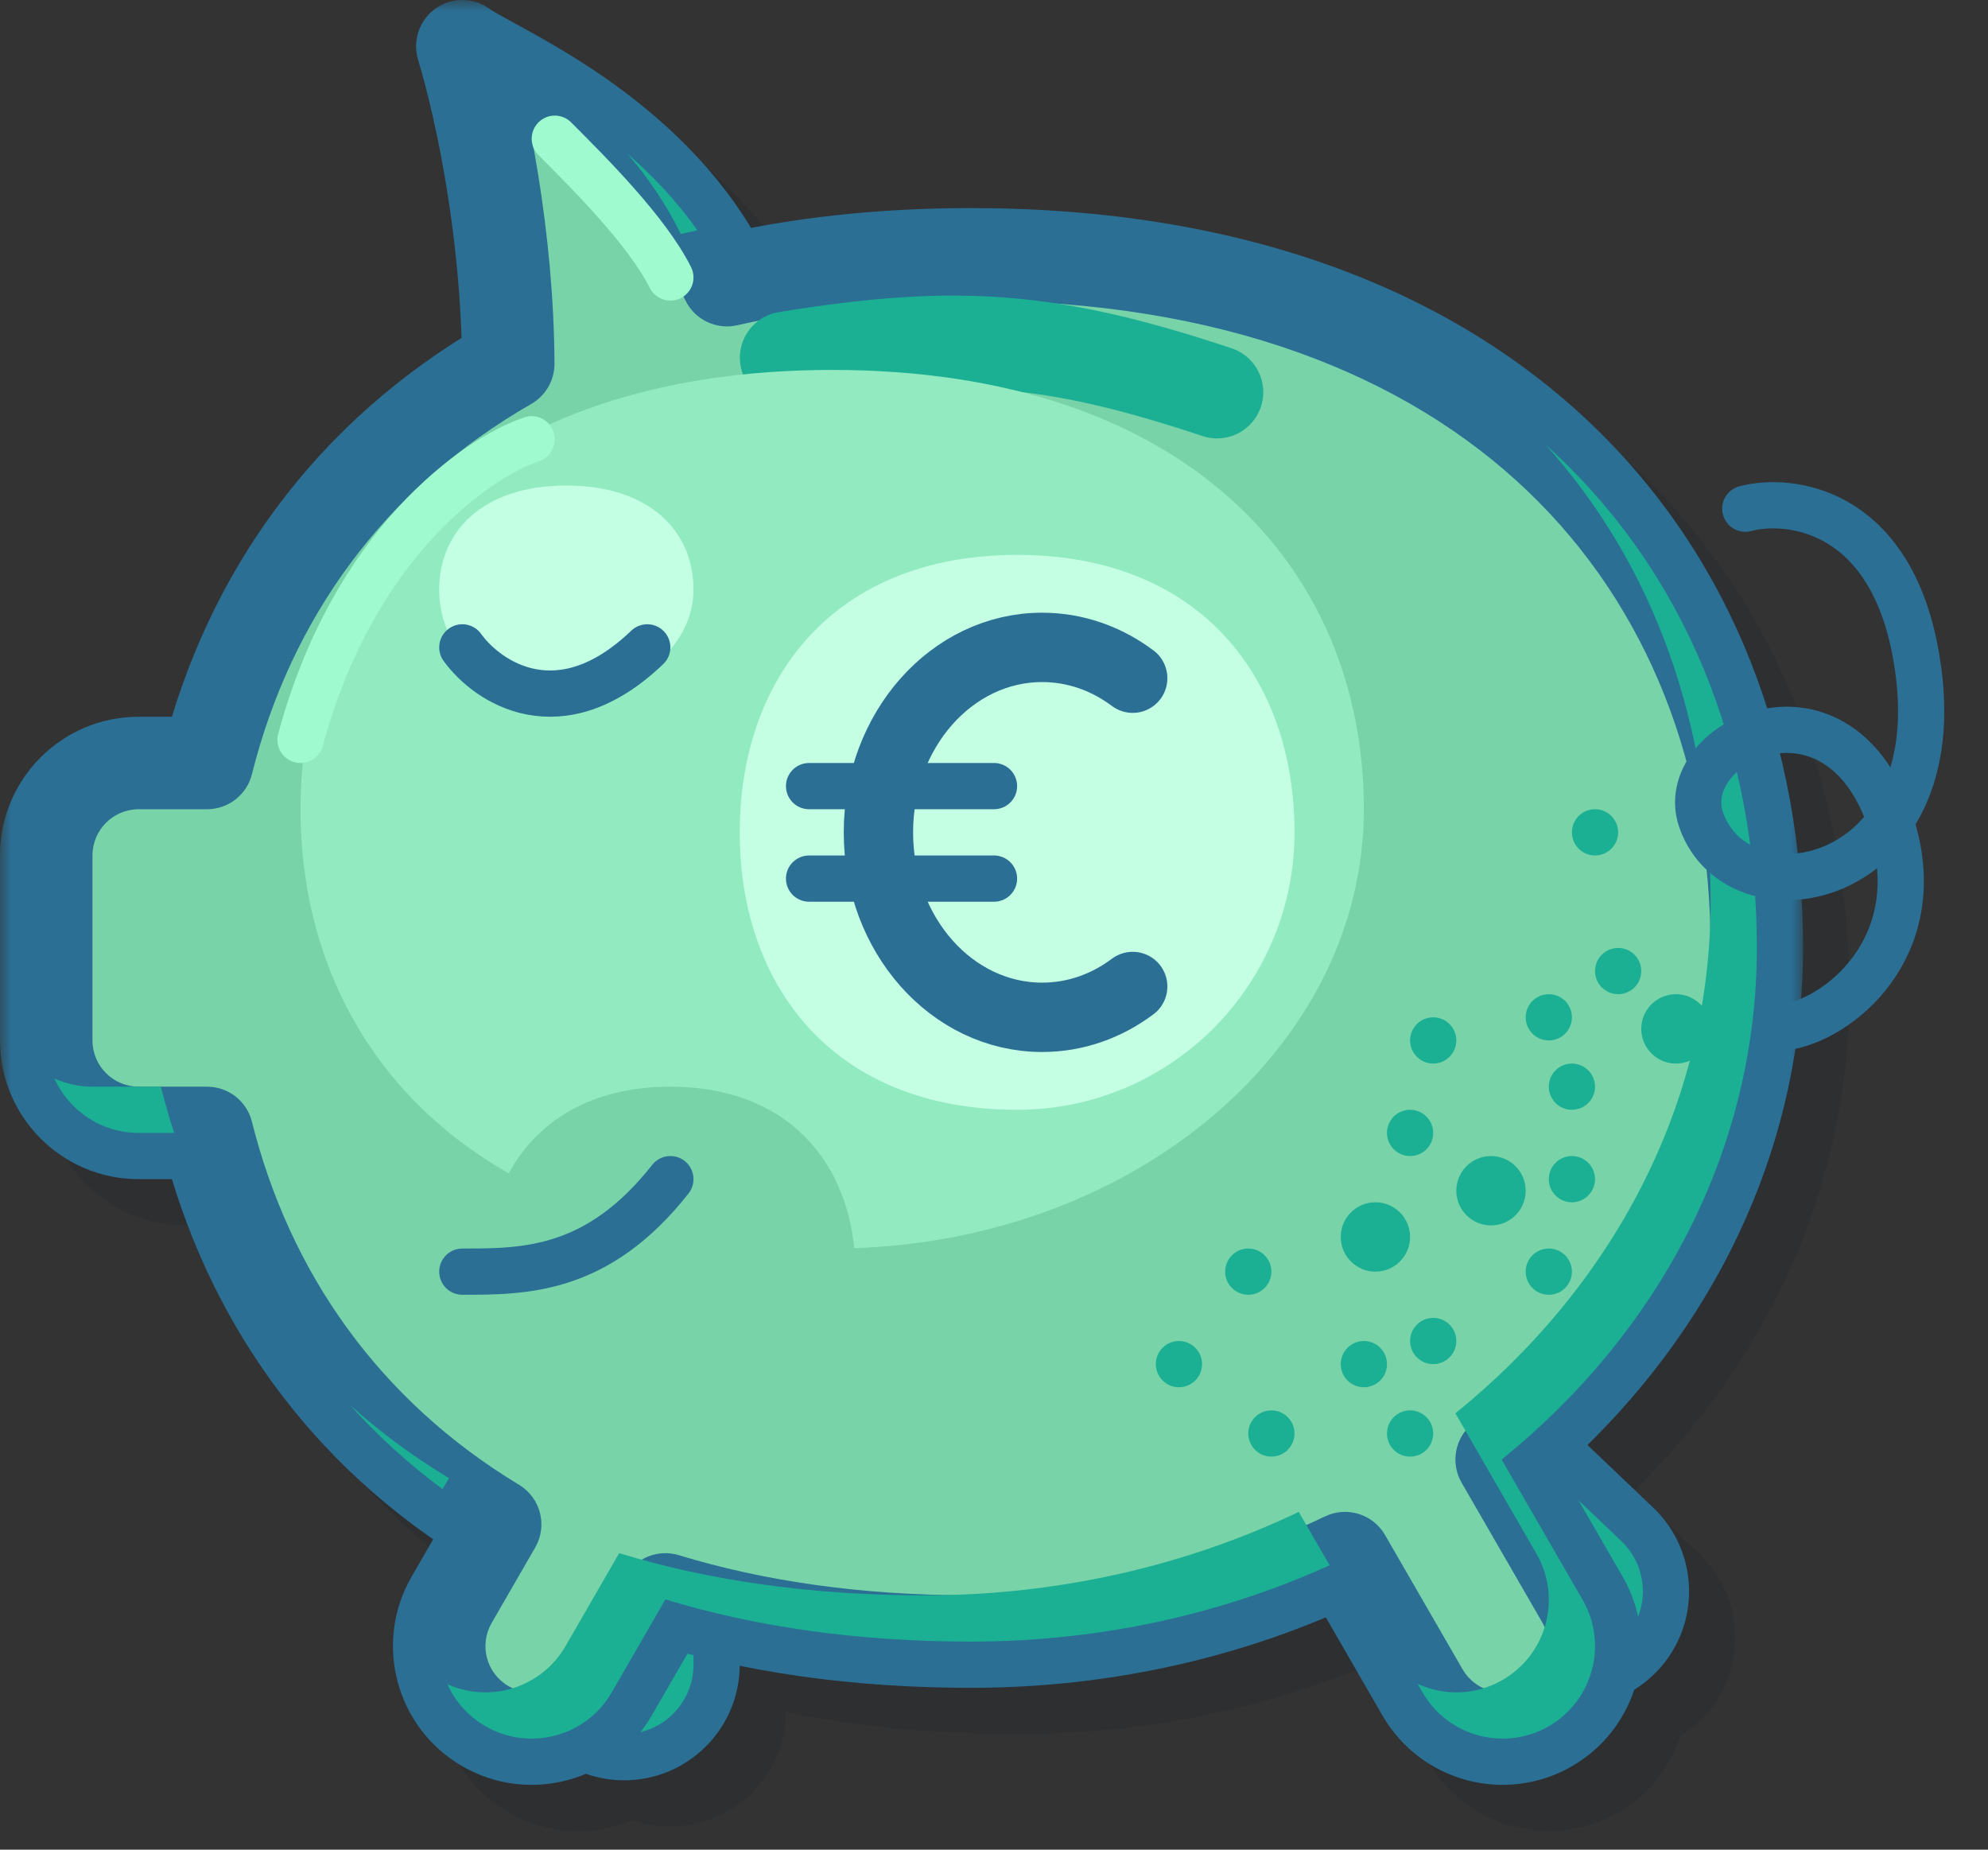 <svg width="86" height="80" viewBox="0 0 86 80" fill="none" xmlns="http://www.w3.org/2000/svg">
<rect x="0" y="0" width="86" height="80" fill="#333333" stroke="none"/>
<path d="M21.966 16.615C21.81 11.741 20.855 7.145 20.084 4.575C19.838 3.753 20.143 2.865 20.843 2.368C21.543 1.872 22.482 1.878 23.176 2.383C23.311 2.48 23.625 2.657 24.282 3.017L24.366 3.063C26.712 4.347 31.529 6.983 34.489 11.856C37.433 11.294 40.604 11 44 11C55.678 11 64.712 14.485 70.84 20.341C76.968 26.198 80 34.247 80 43C80 51.315 76.439 58.846 70.672 64.497L73.517 67.207C75.517 69.112 75.594 72.277 73.689 74.276C73.387 74.594 73.052 74.863 72.695 75.084C72.249 76.431 71.326 77.627 70 78.392C67.13 80.049 63.461 79.066 61.804 76.196L59.354 71.954C54.69 73.91 49.484 75 44 75C40.415 75 37.08 74.672 34 74.047C33.974 76.787 31.746 79 29 79C28.42 79 27.863 78.901 27.345 78.719C25.671 79.429 23.696 79.371 22 78.392C19.13 76.736 18.147 73.066 19.804 70.196L20.739 68.576C15.116 64.676 11.337 59.251 9.438 53H8C4.686 53 2 50.314 2 47V39C2 35.686 4.686 33 8 33H9.438C11.473 26.302 15.665 20.555 21.966 16.615Z" fill="#021024" fill-opacity="0.1"/>
<path d="M65.31 71.724C66.91 73.248 69.442 73.186 70.965 71.587C72.489 69.987 72.427 67.455 70.828 65.931L60.69 56.276C59.09 54.752 56.559 54.814 55.035 56.413C53.511 58.013 53.573 60.545 55.172 62.069L65.31 71.724Z" fill="#1BB093" stroke="#2B6F95" stroke-width="2" stroke-linecap="round" stroke-linejoin="round"/>
<path d="M23 72C23 74.209 24.791 76 27 76C29.209 76 31 74.209 31 72V58C31 55.791 29.209 54 27 54C24.791 54 23 55.791 23 58V72Z" fill="#1BB093" stroke="#2B6F95" stroke-width="2" stroke-linecap="round" stroke-linejoin="round"/>
<mask id="path-4-outside-1_101_25" maskUnits="userSpaceOnUse" x="0" y="0" width="78" height="78" fill="black">
<rect fill="white" width="78" height="78"/>
<path fill-rule="evenodd" clip-rule="evenodd" d="M31.449 12.117C28.907 6.924 23.879 4.171 21.321 2.771C20.727 2.445 20.265 2.193 20 2C20.876 4.921 21.957 10.23 21.987 15.735C15.119 19.677 10.764 25.795 8.958 33H6C3.791 33 2 34.791 2 37V45C2 47.209 3.791 49 6 49H8.958C10.714 56.005 14.879 61.983 21.421 65.931L19.536 69.196C18.431 71.109 19.087 73.556 21 74.66C22.913 75.765 25.36 75.109 26.464 73.196L28.785 69.176C32.655 70.356 37.061 71 42 71C47.859 71 53.371 69.692 58.184 67.39L61.536 73.196C62.641 75.109 65.087 75.765 67 74.66C68.913 73.556 69.569 71.109 68.464 69.196L64.96 63.127C71.745 57.642 76 49.76 76 41C76 24.431 64.555 11 42 11C38.161 11 34.643 11.389 31.449 12.117Z"/>
</mask>
<path fill-rule="evenodd" clip-rule="evenodd" d="M31.449 12.117C28.907 6.924 23.879 4.171 21.321 2.771C20.727 2.445 20.265 2.193 20 2C20.876 4.921 21.957 10.23 21.987 15.735C15.119 19.677 10.764 25.795 8.958 33H6C3.791 33 2 34.791 2 37V45C2 47.209 3.791 49 6 49H8.958C10.714 56.005 14.879 61.983 21.421 65.931L19.536 69.196C18.431 71.109 19.087 73.556 21 74.66C22.913 75.765 25.36 75.109 26.464 73.196L28.785 69.176C32.655 70.356 37.061 71 42 71C47.859 71 53.371 69.692 58.184 67.39L61.536 73.196C62.641 75.109 65.087 75.765 67 74.66C68.913 73.556 69.569 71.109 68.464 69.196L64.96 63.127C71.745 57.642 76 49.76 76 41C76 24.431 64.555 11 42 11C38.161 11 34.643 11.389 31.449 12.117Z" fill="#78D3A9"/>
<path d="M31.449 12.117L29.653 12.996C30.061 13.83 30.989 14.273 31.894 14.067L31.449 12.117ZM21.321 2.771L20.361 4.525L20.361 4.525L21.321 2.771ZM20 2L21.176 0.383C20.482 -0.122 19.543 -0.128 18.843 0.368C18.143 0.865 17.838 1.753 18.084 2.575L20 2ZM21.987 15.735L22.983 17.47C23.607 17.111 23.991 16.445 23.987 15.724L21.987 15.735ZM8.958 33V35C9.876 35 10.675 34.376 10.898 33.486L8.958 33ZM8.958 49L10.898 48.514C10.675 47.624 9.876 47 8.958 47V49ZM21.421 65.931L23.153 66.931C23.698 65.988 23.387 64.782 22.454 64.219L21.421 65.931ZM19.536 69.196L17.804 68.196L17.804 68.196L19.536 69.196ZM26.464 73.196L28.196 74.196L28.196 74.196L26.464 73.196ZM28.785 69.176L29.368 67.263C28.478 66.992 27.518 67.37 27.053 68.176L28.785 69.176ZM58.184 67.39L59.916 66.39C59.393 65.485 58.263 65.135 57.321 65.586L58.184 67.39ZM61.536 73.196L59.804 74.196L59.804 74.196L61.536 73.196ZM67 74.66L68 76.392L68 76.392L67 74.66ZM68.464 69.196L66.732 70.196L66.732 70.196L68.464 69.196ZM64.96 63.127L63.703 61.571C62.937 62.19 62.736 63.274 63.228 64.127L64.96 63.127ZM33.246 11.237C30.392 5.408 24.803 2.397 22.282 1.017L20.361 4.525C22.955 5.946 27.422 8.44 29.653 12.996L33.246 11.237ZM22.282 1.017C21.625 0.657 21.311 0.48 21.176 0.383L18.824 3.617C19.22 3.906 19.828 4.234 20.361 4.525L22.282 1.017ZM18.084 2.575C18.915 5.343 19.958 10.461 19.987 15.746L23.987 15.724C23.956 9.999 22.838 4.499 21.916 1.425L18.084 2.575ZM20.992 14.001C13.631 18.224 8.951 24.805 7.018 32.514L10.898 33.486C12.578 26.784 16.607 21.129 22.983 17.47L20.992 14.001ZM8.958 31H6V35H8.958V31ZM6 31C2.686 31 0 33.686 0 37H4C4 35.895 4.895 35 6 35V31ZM0 37V45H4V37H0ZM0 45C0 48.314 2.686 51 6 51V47C4.895 47 4 46.105 4 45H0ZM6 51H8.958V47H6V51ZM7.018 49.486C8.896 56.979 13.372 63.409 20.387 67.644L22.454 64.219C16.387 60.557 12.532 55.032 10.898 48.514L7.018 49.486ZM19.689 64.931L17.804 68.196L21.268 70.196L23.153 66.931L19.689 64.931ZM17.804 68.196C16.147 71.066 17.13 74.736 20 76.392L22 72.928C21.043 72.376 20.716 71.153 21.268 70.196L17.804 68.196ZM20 76.392C22.87 78.049 26.539 77.066 28.196 74.196L24.732 72.196C24.18 73.153 22.957 73.481 22 72.928L20 76.392ZM28.196 74.196L30.517 70.176L27.053 68.176L24.732 72.196L28.196 74.196ZM28.202 71.089C32.283 72.334 36.888 73 42 73V69C37.234 69 33.027 68.379 29.368 67.263L28.202 71.089ZM42 73C48.157 73 53.965 71.626 59.047 69.194L57.321 65.586C52.778 67.759 47.561 69 42 69V73ZM56.452 68.39L59.804 74.196L63.268 72.196L59.916 66.39L56.452 68.39ZM59.804 74.196C61.461 77.066 65.13 78.049 68 76.392L66 72.928C65.043 73.481 63.82 73.153 63.268 72.196L59.804 74.196ZM68 76.392C70.87 74.736 71.853 71.066 70.196 68.196L66.732 70.196C67.284 71.153 66.957 72.376 66 72.928L68 76.392ZM70.196 68.196L66.692 62.127L63.228 64.127L66.732 70.196L70.196 68.196ZM66.217 64.682C73.411 58.867 78 50.438 78 41H74C74 49.081 70.079 56.417 63.703 61.571L66.217 64.682ZM78 41C78 32.247 74.968 24.198 68.84 18.341C62.712 12.485 53.678 9 42 9V13C52.877 13 60.843 16.231 66.076 21.233C71.309 26.234 74 33.184 74 41H78ZM42 9C38.026 9 34.358 9.403 31.005 10.167L31.894 14.067C34.928 13.376 38.295 13 42 13V9Z" fill="#2B6F95" mask="url(#path-4-outside-1_101_25)"/>
<path fill-rule="evenodd" clip-rule="evenodd" d="M27.138 6.644C28.013 7.659 28.81 8.811 29.449 10.117C29.687 10.063 29.926 10.01 30.168 9.96C29.262 8.677 28.213 7.581 27.138 6.644ZM66.864 19.236C71.611 24.515 74 31.43 74 39C74 47.76 69.745 55.642 62.96 61.127L66.464 67.196C67.569 69.109 66.913 71.556 65 72.66C63.831 73.335 62.463 73.353 61.324 72.828L61.536 73.196C62.641 75.109 65.087 75.765 67 74.66C68.913 73.556 69.569 71.109 68.464 69.196L64.96 63.127C71.745 57.642 76 49.76 76 41C76 32.432 72.939 24.703 66.864 19.236ZM57.518 67.7L56.184 65.39C51.371 67.692 45.859 69 40 69C35.061 69 30.655 68.356 26.785 67.176L24.464 71.196C23.427 72.993 21.205 73.681 19.354 72.842C19.686 73.58 20.245 74.225 21 74.66C22.913 75.765 25.36 75.109 26.464 73.196L28.785 69.176C32.655 70.356 37.061 71 42 71C47.59 71 52.865 69.81 57.518 67.7ZM19.146 64.407L19.421 63.931C17.856 62.987 16.428 61.927 15.136 60.764C16.325 62.086 17.662 63.306 19.146 64.407ZM7.535 49C7.32 48.343 7.128 47.677 6.958 47H4C3.413 47 2.856 46.874 2.354 46.647C2.981 48.034 4.378 49 6 49H7.535Z" fill="#1BB093"/>
<path d="M34.007 15.474C41.43 14.261 45.511 14.586 52.648 16.961" stroke="#1BB093" stroke-width="4" stroke-linecap="round" stroke-linejoin="round"/>
<path fill-rule="evenodd" clip-rule="evenodd" d="M36.951 53.984C49.213 53.572 59 45.23 59 35C59 24.507 51.258 16 36 16C20.742 16 13 24.507 13 35C13 41.554 16.02 47.334 22.006 50.749C23.231 48.497 25.569 47 29 47C33.894 47 36.565 50.045 36.951 53.984Z" fill="#92EAC1"/>
<path d="M56 36C56 42.627 50.627 48 44 48C36.039 48 32 42.627 32 36C32 29.373 36.039 24 44 24C51.961 24 56 29.373 56 36Z" fill="#C4FFE4"/>
<path d="M30 25.5C30 27.985 27.538 30 24.5 30C20.851 30 19 27.985 19 25.5C19 23.015 20.851 21 24.5 21C28.149 21 30 23.015 30 25.5Z" fill="#C3FFE3"/>
<path d="M23 19C20.619 19.798 15.286 23.516 13 32" stroke="#9FFAD0" stroke-width="2" stroke-linecap="round" stroke-linejoin="round"/>
<path d="M77.399 44.4C79.851 43.914 83.57 40.63 81.732 35.387C79.392 28.714 72.423 32.132 73.593 35.468C75.247 40.187 84.866 38.347 82.826 28.035C81.631 22 77.399 21.5 75.5 22" stroke="#2B6F95" stroke-width="2" stroke-linecap="round" stroke-linejoin="round"/>
<path d="M20 28C21.091 29.509 24.218 31.622 28 28" stroke="#2B6F95" stroke-width="2" stroke-linecap="round" stroke-linejoin="round"/>
<path d="M24 6C25.5 7.5 28 10 29 12" stroke="#9FFAD0" stroke-width="2" stroke-linecap="round" stroke-linejoin="round"/>
<path d="M20 55C22.7 55 25.85 55 29 51" stroke="#2B6F95" stroke-width="2" stroke-linecap="round" stroke-linejoin="round"/>
<circle cx="59.5" cy="53.5" r="1.5" fill="#1BB093"/>
<circle cx="64.5" cy="51.5" r="1.5" fill="#1BB093"/>
<circle cx="61" cy="49" r="1" fill="#1BB093"/>
<circle cx="68" cy="47" r="1" fill="#1BB093"/>
<circle cx="70" cy="42" r="1" fill="#1BB093"/>
<circle cx="69" cy="36" r="1" fill="#1BB093"/>
<circle cx="67" cy="44" r="1" fill="#1BB093"/>
<circle cx="62" cy="45" r="1" fill="#1BB093"/>
<circle cx="68" cy="51" r="1" fill="#1BB093"/>
<circle cx="67" cy="55" r="1" fill="#1BB093"/>
<circle cx="62" cy="58" r="1" fill="#1BB093"/>
<circle cx="61" cy="62" r="1" fill="#1BB093"/>
<circle cx="55" cy="62" r="1" fill="#1BB093"/>
<circle cx="51" cy="59" r="1" fill="#1BB093"/>
<circle cx="59" cy="59" r="1" fill="#1BB093"/>
<circle cx="54" cy="55" r="1" fill="#1BB093"/>
<circle cx="72.5" cy="44.5" r="1.5" fill="#1BB093"/>
<path d="M49 29.333C47.878 28.491 46.531 28 45.083 28C41.171 28 38 31.582 38 36C38 40.418 41.171 44 45.083 44C46.531 44 47.878 43.509 49 42.667" stroke="#2B6F95" stroke-width="3" stroke-linecap="round" stroke-linejoin="round"/>
<path d="M35 38H43" stroke="#2B6F95" stroke-width="2" stroke-linecap="round" stroke-linejoin="round"/>
<path d="M35 34H43" stroke="#2B6F95" stroke-width="2" stroke-linecap="round" stroke-linejoin="round"/>
</svg>
